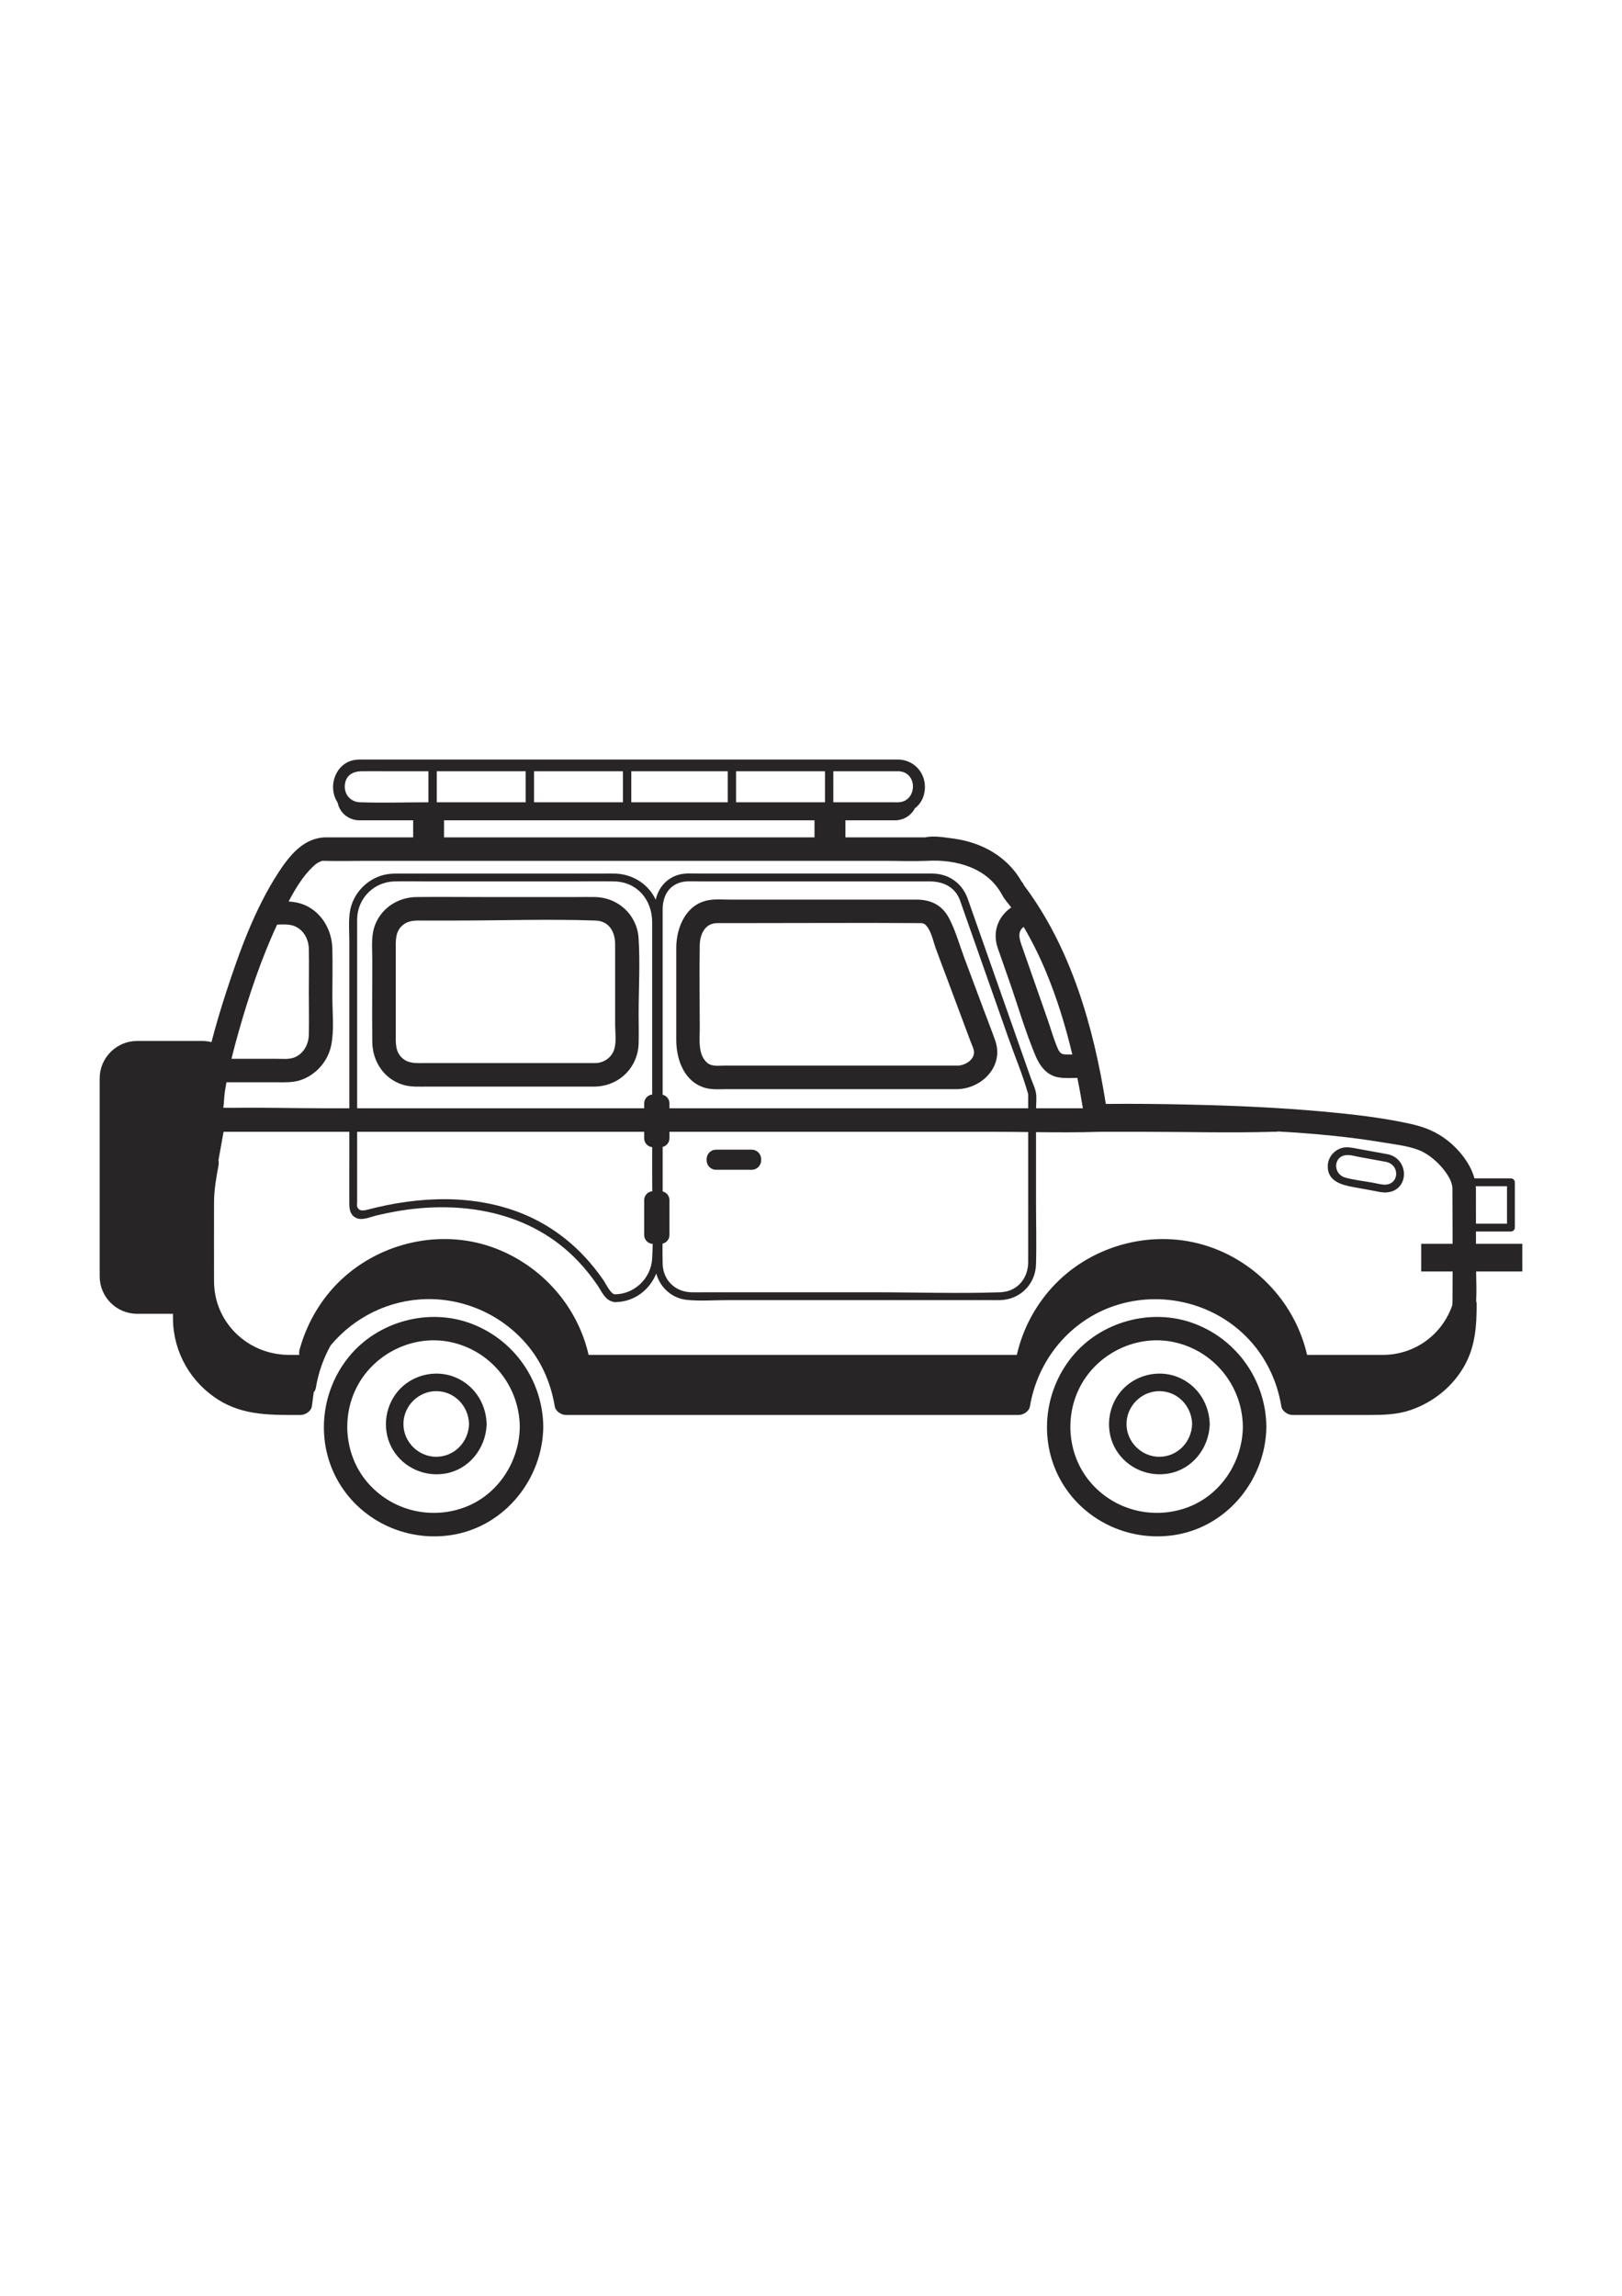 <?xml version="1.0" encoding="utf-8"?>
<!-- Generator: Adobe Illustrator 27.5.0, SVG Export Plug-In . SVG Version: 6.00 Build 0)  -->
<svg xmlns="http://www.w3.org/2000/svg" xmlns:xlink="http://www.w3.org/1999/xlink" viewBox="0 0 1122 1122" width="595" height="842" preserveAspectRatio="xMidYMid meet" data-scaled="true">
<g id="BG">
	<rect style="fill:#FFFFFF;" width="1122" height="1122"/>
</g>
<g id="Object">
	<g>
		<path style="fill:#272525;" d="M325.75,682.413c-29.5-11.012-64.434-1.437-84.325,22.908
			c-20.07,24.564-23.254,59.791-6.925,87.229c16.402,27.559,48.735,41.642,80.1,35.753c35.431-6.652,60.816-38.913,61.206-74.497
			C375.457,721.919,355.639,693.57,325.75,682.413z M320.757,809.777c-23.866,8.56-50.599,1.59-66.94-17.895
			c-16.038-19.123-17.989-47.268-5.283-68.617c12.621-21.206,38.122-32.993,62.466-28.149c28.073,5.586,48.241,30.139,48.553,58.69
			C359.286,778.254,344.118,801.398,320.757,809.777z"/>
		<path style="fill:#272525;" d="M313.93,719.233c-13.483-5.121-29.402-0.982-38.698,10.04c-9.528,11.295-11.083,27.914-3.36,40.628
			c7.605,12.518,22.277,18.833,36.599,16.204c16.153-2.965,27.328-17.308,28.13-33.299c0.031-0.292,0.05-0.592,0.042-0.91
			c0.01-0.391-0.018-0.758-0.067-1.11C335.807,736.701,327.302,724.312,313.93,719.233z M301.758,774.592
			c-12.367,0.03-22.726-10.329-22.696-22.696c0.03-12.386,10.289-22.696,22.696-22.696c12.62,0,22.383,10.32,22.695,22.696
			C324.14,764.297,314.379,774.561,301.758,774.592z"/>
		<path style="fill:#272525;" d="M825.939,682.413c-29.5-11.012-64.434-1.437-84.325,22.908
			c-20.07,24.564-23.254,59.791-6.925,87.229c16.402,27.559,48.735,41.642,80.1,35.753c35.431-6.652,60.816-38.913,61.206-74.497
			C875.646,721.919,855.828,693.57,825.939,682.413z M820.946,809.777c-23.866,8.56-50.599,1.59-66.94-17.895
			c-16.039-19.123-17.989-47.268-5.282-68.617c12.621-21.206,38.122-32.993,62.465-28.149c28.073,5.586,48.241,30.139,48.553,58.69
			C859.474,778.254,844.307,801.398,820.946,809.777z"/>
		<path style="fill:#272525;" d="M814.119,719.233c-13.483-5.121-29.402-0.982-38.699,10.04
			c-9.528,11.295-11.083,27.914-3.359,40.628c7.605,12.518,22.277,18.833,36.599,16.204c16.153-2.965,27.328-17.308,28.13-33.299
			c0.031-0.292,0.05-0.592,0.042-0.91c0.01-0.391-0.019-0.758-0.068-1.11C835.995,736.701,827.491,724.312,814.119,719.233z
			 M801.946,774.592c-12.367,0.03-22.726-10.329-22.696-22.696c0.03-12.386,10.288-22.696,22.696-22.696
			c12.62,0,22.383,10.32,22.696,22.696C824.328,764.297,814.568,774.561,801.946,774.592z"/>
		<path style="fill:#272525;" d="M1053.045,627.288h-32.06c-0.002-2.834-0.004-5.669-0.008-8.503c8.06,0,16.12,0,24.181,0
			c0.794,0,1.399-0.29,1.832-0.724c0.032-0.027,0.061-0.058,0.092-0.087c0.016-0.018,0.034-0.034,0.05-0.053
			c0.441-0.433,0.735-1.042,0.735-1.845c0-10.439,0-20.878,0-31.316c0-1.464-1.241-2.709-2.709-2.709c-8.407,0-16.814,0-25.221,0
			c-2.737-10.209-10.608-19.869-18.387-26.024c-8.12-6.425-16.532-9.659-26.534-11.829c-19.42-4.214-39.295-6.48-59.065-8.286
			c-30.87-2.819-61.878-4.206-92.88-4.867c-19.377-0.503-38.764-0.665-58.131-0.484c-8.442-53.25-24-107.956-56.816-151.476
			c-0.345-0.944-0.883-1.771-1.561-2.468c-6.04-10.69-15.807-19.027-26.999-23.979c-6.927-3.064-14.036-4.895-21.548-5.801
			c-4.519-0.544-12.212-1.973-17.783-0.634c-18.481,0-36.962,0-55.444,0v-11.777h34.287c6.034,0,11.27-3.405,13.777-8.312
			c3.092-2.375,5.402-5.735,6.384-9.88c2.836-11.967-5.086-23.193-17.415-23.862c-14.457,0-28.914,0-43.372,0
			c-33.834,0-67.669,0-101.504,0c-38.906,0-77.813,0-116.719,0c-29.58,0-59.16,0-88.741,0c-6.965,0-13.93,0-20.894,0
			c-2.602,0-5.139,0.053-7.673,0.853c-11.646,3.675-15.94,18.586-9.606,28.579c0.085,0.135,0.179,0.25,0.266,0.38
			c1.265,6.929,7.569,12.242,15.113,12.242h37.103v11.777c-8.749,0-17.497,0-26.246,0c-11.268,0-22.535,0-33.803,0
			c-15.445,0-25.335,12.337-33.152,24.347c-16.418,25.226-27.022,54.78-36.306,83.235c-3.667,11.239-7.043,22.585-9.998,34.035
			c-2.007-0.509-4.099-0.795-6.26-0.795H94.801c-14.215,0-25.846,11.631-25.846,25.845v136.98c0,14.215,11.631,25.845,25.846,25.845
			h24.839c0.008,1.255,0.009,2.511,0.023,3.766c0.251,22.875,12.345,43.887,31.759,55.941c17.52,10.879,36.718,10.279,56.456,10.279
			c3.221,0,7.302-2.5,7.836-5.966c0.489-3.177,0.837-6.46,1.299-9.728c0.736-0.854,1.261-1.851,1.441-2.947
			c1.712-10.435,5.223-20.396,10.246-29.444c16.293-19.616,40.577-31.587,66.399-32.047c27.301-0.486,53.533,11.748,70.694,32.997
			c9.593,11.88,15.468,26.176,17.954,41.169c0.575,3.466,4.542,5.966,7.837,5.966c35.316,0,70.631,0,105.947,0
			c56.219,0,112.438,0,168.657,0c12.81,0,25.621,0,38.431,0c3.255,0,7.262-2.501,7.836-5.966
			c5.353-32.285,27.914-59.631,59.274-69.792c31.585-10.234,66.995-1.943,90.42,21.67c13.052,13.156,21.191,29.896,24.213,48.122
			c0.575,3.466,4.542,5.966,7.836,5.966c17.654,0,35.308,0,52.963,0c9.735,0,19.366-0.239,28.711-3.446
			c15.569-5.342,29.057-16.19,37.144-30.598c7.536-13.427,8.432-27.5,8.432-42.479c0-0.85-0.117-1.636-0.328-2.357
			c0.309-6.767,0.102-13.631-0.034-20.378h31.96V627.288z M708.119,408.15c5.929,10.099,11.14,20.648,15.618,31.466
			c7.604,18.367,13.442,37.413,18.014,56.768c-1.847,0.039-3.692,0.043-5.498-0.107c-3.035-0.253-3.904-2.406-5.323-5.852
			c-2.377-5.769-4.078-11.969-6.145-17.875c-5.667-16.19-11.333-32.381-16.999-48.572C705.82,418.365,702.836,411.86,708.119,408.15
			z M576.442,300.5c14.217,0,28.435,0,42.652,0c0.909,0,1.819,0,2.728,0c13.114,0.712,12.796,20.659-0.126,21.455
			c-1.273,0.078-2.575,0-3.849,0c-7.434,0-14.868,0-22.302,0c-6.367,0-12.735,0-19.103,0V300.5z M509.17,300.5
			c17.693,0,35.385,0,53.077,0c2.808,0,5.616,0,8.424,0v21.455c-20.5,0-41.001,0-61.501,0V300.5z M563.425,334.427v11.777
			c-53.245,0-106.49,0-159.736,0c-32.176,0-64.353,0-96.529,0v-11.777H563.425z M436.679,300.5c7.739,0,15.479,0,23.218,0
			c14.5,0,29.001,0,43.502,0v21.455c-22.24,0-44.48,0-66.72,0V300.5z M369.407,300.5c20.5,0,41,0,61.501,0v21.455
			c-11.323,0-22.647,0-33.971,0c-9.177,0-18.354,0-27.53,0V300.5z M302.135,300.5c15.583,0,31.167,0,46.75,0
			c4.917,0,9.834,0,14.751,0v21.455c-20.5,0-41,0-61.501,0V300.5z M249.049,321.955c-7.588-0.238-12.094-6.993-10.079-14.276
			c1.42-5.135,6.031-7.097,10.856-7.18c5.967-0.102,11.945,0,17.912,0c9.542,0,19.085,0,28.627,0v21.46
			C280.616,321.985,264.787,322.448,249.049,321.955z M165.085,480.642c7.128-25.143,15.547-50.303,26.605-74.083
			c4.184-0.161,8.729-0.415,12.427,1.211c6.291,2.766,9.407,9.248,9.53,15.825c0.187,9.97,0,19.962,0,29.934
			c0,9.67,0.198,19.363,0,29.031c-0.138,6.762-3.6,13.387-10.186,15.907c-3.623,1.387-8.008,0.881-11.819,0.881
			c-10.506,0-21.013,0-31.519,0C161.642,493.075,163.328,486.841,165.085,480.642z M154.896,529.194
			c0.12-1.699,0.219-3.392,0.399-5.087c0.056-0.528,0.124-1.054,0.192-1.58c0.011-0.076,0.024-0.16,0.039-0.257
			c0.206-1.354,0.418-2.706,0.65-4.056c0.15-0.875,0.317-1.747,0.476-2.62c0.057,0.001,0.11,0.008,0.168,0.008
			c11.607,0,23.214,0,34.821,0c5.422,0,10.906,0.264,16.14-1.462c10.629-3.503,18.98-12.904,21.27-23.867
			c2.231-10.686,0.848-22.707,0.848-33.521c0-11.141,0.269-22.318,0-33.456c-0.283-11.706-5.951-22.99-16.34-28.902
			c-4.471-2.545-9.132-3.488-13.918-3.833c4.73-8.931,9.84-17.413,16.585-23.869c0.633-0.606,1.287-1.184,1.95-1.756
			c0.074-0.063,0.128-0.111,0.182-0.16c0.038-0.025,0.065-0.043,0.109-0.073c0.32-0.218,0.63-0.456,0.962-0.653
			c0.559-0.332,1.113-0.65,1.678-0.957c-0.306,0.206,0.958-0.305,1.583-0.579c0.094-0.041,0.166-0.076,0.235-0.11
			c0.113,0.021,0.255,0.039,0.462,0.052c0.243,0.016,0.49-0.006,0.734,0c9.437,0.251,18.917,0,28.356,0c45.95,0,91.901,0,137.851,0
			c54.232,0,108.463,0,162.695,0c19.803,0,39.607,0,59.41,0c9.359,0,18.815,0.394,28.169,0c0.288-0.012,0.574-0.03,0.857-0.054
			c-0.043,0.018-0.087,0.036-0.13,0.054c20.104-1.192,42.09,4.836,52.011,23.829c0.077,0.147,0.161,0.282,0.244,0.421
			c1.505,2.741,4.016,5.348,5.937,7.977c-8.989,6.191-13.268,16.675-9.333,28.114c2.591,7.53,5.262,15.034,7.892,22.55
			c5.993,17.124,11.111,34.998,18.135,51.732c3.04,7.243,7.754,13.696,15.959,15.11c4.25,0.732,8.75,0.44,13.093,0.359
			c1.399,6.986,2.659,13.997,3.789,21.02c-10.797,0-21.595,0-32.392,0c0.074-3.554,0.547-7.508-0.115-10.953
			c-0.679-3.53-2.52-7.161-3.71-10.541c-13.459-38.241-26.918-76.482-40.378-114.724c-1.105-3.139-2.21-6.278-3.314-9.417
			c-4.086-10.429-13.106-16.574-24.283-16.691c-4.75-0.05-9.502,0-14.252,0c-20.358,0-40.716,0-61.074,0
			c-21.888,0-43.775,0-65.663,0c-6.663,0-13.326,0-19.989,0c-4.431,0-9.174-0.414-13.482,0.581
			c-8.912,2.058-14.975,9.07-16.828,17.527c-0.23-0.503-0.477-1.004-0.744-1.503c-5.464-10.232-16.139-16.344-27.623-16.59
			c-2.438-0.052-4.883,0-7.321,0c-33.131,0-66.263,0-99.394,0c-13.499,0-26.998,0-40.497,0c-3.3,0-6.601-0.108-9.874,0.401
			c-11.611,1.805-21.41,10.302-25.018,21.463c-2.442,7.554-1.472,16.609-1.472,24.445c0,14.749,0,29.497,0,44.246
			c0,23.919,0,47.837,0,71.756c-2.012,0-4.024,0-6.036,0c-4.043,0-8.086,0-12.128,0c-20.75,0-41.626-0.602-62.41-0.287
			c-2.202-0.051-4.402-0.076-6.595-0.062C154.648,531.881,154.801,530.54,154.896,529.194z M458.387,591.099
			c0-10.266,0-20.532,0-30.798c2.685-0.655,4.696-3.081,4.696-5.96v-4.521c23.396,0,46.792,0,70.188,0c24.581,0,49.161,0,73.742,0
			c26.514,0,53.029,0,79.543,0c8.21,0,16.44,0.096,24.675,0.193c0,2.242,0,4.485,0,6.727c0,21.556,0,43.112,0,64.669
			c0,6.196,0.034,12.393,0,18.589c-0.062,11.381-7.616,20.414-19.366,20.825c-28.971,1.012-58.157,0-87.142,0
			c-38.808,0-77.616,0-116.423,0c-3.38,0-6.774,0.091-10.154,0c-11.091-0.298-19.401-8.333-19.759-19.491
			c-0.151-4.697-0.135-9.41-0.091-14.122c2.731-0.621,4.787-3.072,4.787-5.984V597.06
			C463.082,594.181,461.072,591.754,458.387,591.099z M711.231,524.61c-0.005,2.235,0,4.469,0,6.704c0,0.751,0,1.502,0,2.254
			c-3.367,0-6.733,0-10.1,0c-23.042,0-46.084,0-69.126,0c-25.97,0-51.939,0-77.908,0c-30.338,0-60.675,0-91.013,0v-3.394
			c0-2.879-2.011-5.305-4.696-5.96c0-11.157,0-22.314,0-33.471c0-31.558,0-63.116,0-94.674c0-7.899,3.127-15.298,11.09-18.294
			c4.341-1.633,9.404-1.114,14.028-1.114c15.936,0,31.873,0,47.809,0c37.194,0,74.388,0,111.583,0
			c9.186,0,17.421,3.515,21.025,12.714c11.219,31.874,22.437,63.749,33.655,95.623c4.49,12.758,9.937,25.542,13.577,38.575
			c0.044,0.16,0.075,0.231,0.096,0.257C711.24,523.965,711.232,524.201,711.231,524.61z M247.049,402.591
			c0.313-14.295,11.618-25.607,25.913-25.916c7.454-0.161,14.93,0,22.385,0c33.894,0,67.789,0,101.683,0
			c9.228,0,18.47-0.151,27.697,0c16.079,0.263,26.404,12.811,26.404,28.229c0,23.709,0,47.417,0,71.126c0,16.012,0,32.023,0,48.035
			c-3.093,0.309-5.529,2.938-5.529,6.109v3.394c-8.732,0-17.465,0-26.197,0c-14.218,0-28.435,0-42.652,0
			c-43.234,0-86.469,0-129.703,0c0-14.186,0-28.372,0-42.558c0-27.827,0-55.653,0-83.48
			C247.049,405.885,247.013,404.236,247.049,402.591z M247.049,598.653c0-3.953,0-7.906,0-11.86c0-12.324,0-24.648,0-36.972
			c36.293,0,72.585,0,108.878,0c12.829,0,25.658,0,38.486,0c17.063,0,34.126,0,51.188,0v4.521c0,3.171,2.437,5.799,5.529,6.109
			c0,7.294,0,14.587,0,21.881c0,2.863,0.032,5.737,0.074,8.616c-3.128,0.275-5.603,2.917-5.603,6.113v24.167
			c0,3.298,2.638,6.004,5.908,6.128c-0.079,3.499-0.198,6.991-0.418,10.466c-0.852,13.467-12.339,24.398-25.872,24.398
			c-2.977-0.382-6.217-7.518-7.825-9.838c-1.985-2.863-4.074-5.657-6.25-8.378c-3.975-4.974-8.297-9.672-12.959-14.011
			c-8.468-7.882-18.04-14.605-28.402-19.76c-18.866-9.387-39.865-13.568-60.856-13.774c-18.468-0.181-36.966,2.573-54.807,7.249
			c-2.838,0.744-5.986,1.176-7.071-2.25C246.808,600.693,247.049,599.448,247.049,598.653z M1004.743,666.726
			c-0.01,1.014-0.058,2.022-0.128,3.026c-6.942,20.253-25.67,34.073-47.322,34.363c-17.714,0-35.429,0-53.143,0
			c-7.945-34.912-34.267-63.783-68.414-75.077c-36.715-12.144-78.501-1.767-105.503,25.81
			c-13.296,13.578-22.654,30.77-26.851,49.267c-32.86,0-65.719,0-98.579,0c-55.412,0-110.824,0-166.236,0
			c-10.471,0-20.941,0-31.412,0c-7.618-33.517-32.069-61.212-64.244-73.586c-34.958-13.444-75.349-5.575-103.579,18.631
			c-15.568,13.349-26.654,31.483-32.07,51.207c-0.372,1.352-0.403,2.609-0.181,3.749c-2.598,0-5.197,0-7.795,0
			c-28.055-0.35-51.111-22.467-51.23-50.74c-0.077-18.217,0-36.435,0-54.652c0-8.748,1.515-17.069,3.098-25.652
			c0.218-1.179,0.196-2.417-0.037-3.612c1.18-6.547,2.359-13.093,3.539-19.639c18.079,0,36.157,0,54.236,0c3.202,0,6.406,0,9.608,0
			c7.71,0,15.421,0,23.131,0c0,6.688,0,13.376,0,20.063c0,10.008-0.083,20.02,0,30.028c0.035,4.118,0.963,8.087,5.356,9.743
			c4.026,1.518,9.275-0.945,13.272-1.906c4.339-1.044,8.708-1.967,13.101-2.757c45.591-8.199,93.909-0.289,126.822,34.623
			c4.757,5.045,9.087,10.471,13.004,16.19c3.243,4.734,5.224,10.357,11.046,11.652c0.292,0.109,0.614,0.181,0.985,0.181
			c0.293,0.038,0.552,0.02,0.795-0.021c13.097-0.322,23.367-8.547,27.939-19.741c2.72,9.73,10.862,17.223,21.488,18.241
			c9.256,0.887,18.893,0.126,28.172,0.126c20.605,0,41.21,0,61.815,0c39.426,0,78.851,0,118.277,0c2.728,0,5.468,0.075,8.196,0
			c13.764-0.377,24.356-10.979,24.747-24.732c0.409-14.322,0-28.716,0-43.043c0-16.131,0-32.262,0-48.392
			c14.824,0.166,29.659,0.269,44.427-0.254c0.35-0.013,0.702,0,1.053,0c9.565,0,19.129,0,28.694,0c29.83,0,59.826,0.922,89.645,0
			c0.4-0.013,0.802,0,1.202,0c0.913,0.055,1.741-0.026,2.494-0.206c24.009,1.365,47.988,3.523,71.635,7.438
			c8.235,1.363,17.535,2.365,25.37,5.313c5.286,1.989,10.385,5.932,14.285,9.955c3.91,4.032,9.162,10.864,9.243,16.715
			c0.01,12.749,0.085,25.501,0.126,38.252h-21.722v19.138h21.746C1004.84,653.193,1004.811,659.96,1004.743,666.726z
			 M1020.95,589.036c0-0.363-0.024-0.711-0.063-1.05c-0.01-0.173-0.018-0.345-0.031-0.518c7.198,0,14.395,0,21.593,0
			c0,8.633,0,17.266,0,25.898c-7.159,0-14.318,0-21.477,0C1020.963,605.257,1020.956,597.146,1020.95,589.036z"/>
		<path style="fill:#272525;" d="M961.162,565.659c-0.184-0.078-0.385-0.141-0.611-0.182c-7.441-1.362-14.883-2.725-22.324-4.087
			c-3.321-0.608-6.571-1.323-9.928-0.39c-5.501,1.529-9.633,6.491-9.835,12.251c-0.369,10.534,9.151,13.247,17.416,14.76
			c4.784,0.876,9.569,1.752,14.353,2.628c2.941,0.539,6.068,1.388,9.069,1.124C974.689,590.411,974.918,569.726,961.162,565.659z
			 M957.083,586.373c-2.396-0.175-4.84-0.854-7.198-1.286c-6.253-1.145-12.791-1.857-18.943-3.468
			c-9.575-2.507-8.714-15.997,1.622-15.715c2.359,0.065,4.828,0.82,7.136,1.243c6.47,1.185,12.941,2.369,19.411,3.554
			C968.967,573.181,967.618,587.143,957.083,586.373z"/>
		<path style="fill:#272525;" d="M495.312,576.105h24.693c3.576,0,6.501-2.926,6.501-6.501v-0.916c0-3.576-2.926-6.501-6.501-6.501
			h-24.693c-3.576,0-6.501,2.926-6.501,6.501v0.916C488.811,573.18,491.736,576.105,495.312,576.105z"/>
		<path style="fill:#272525;" d="M257.515,487.605c0.111,13.689,8.327,26.15,21.893,29.902c5.262,1.456,10.947,1.068,16.354,1.068
			c37.736,0,75.471,0,113.207,0c1,0,2.001,0,3.001,0c0.357,0,0.699-0.022,1.031-0.059c16.076-1.047,28.337-13.599,28.767-29.878
			c0.178-6.772,0-13.573,0-20.347c0-17.375,1.104-35.133-0.051-52.476c-1.063-15.967-14.002-27.902-29.858-28.319
			c-4.488-0.118-8.995,0-13.484,0c-21.069,0-42.139,0-63.208,0c-15.69,0-31.392-0.173-47.081,0
			c-13.325,0.148-25.323,8.234-29.293,21.216c-2.07,6.772-1.279,14.636-1.279,21.633
			C257.515,449.429,257.359,468.521,257.515,487.605z M279.043,406.569c4.234-3.238,9.093-2.82,14.049-2.82
			c7.231,0,14.463,0,21.694,0c32.328,0,64.876-1.14,97.185,0c9.51,0.335,13.544,7.966,13.544,16.44c0,8.262,0,16.523,0,24.785
			c0,10.251,0,20.502,0,30.753c0,5.191,0.926,11.544-0.487,16.634c-1.651,5.946-7.007,9.755-13.057,9.961
			c-32.243,0-64.485,0-96.728,0c-7.384,0-14.768,0-22.152,0c-4.956,0-9.816,0.419-14.049-2.82
			c-5.931-4.537-5.274-11.396-5.274-17.955c0-9.504,0-19.008,0-28.511c0-9.504,0-19.008,0-28.511
			C273.768,417.966,273.112,411.106,279.043,406.569z"/>
		<path style="fill:#272525;" d="M679.935,464.017c-4.302-11.506-8.603-23.013-12.905-34.519
			c-3.378-9.036-6.054-18.859-10.535-27.359c-4.869-9.233-12.688-12.877-22.656-12.877c-7.651,0-15.303,0-22.955,0
			c-24.976,0-49.951,0-74.927,0c-10.259,0-20.518,0-30.777,0c-4.988,0-10.34-0.487-15.279,0.435
			c-15.476,2.889-22.071,18.833-22.11,33.004c-0.029,10.52,0,21.04,0,31.561c0,10.662,0,21.324,0,31.986
			c0,13.747,5.556,29.253,20.245,33.289c4.747,1.304,10.18,0.805,15.055,0.805c8.89,0,17.781,0,26.671,0
			c43.326,0,86.651,0,129.977,0c0.946,0,1.893,0,2.839,0c0.383,0,0.747-0.028,1.102-0.07c16.705-1.231,30.773-16.573,24.728-33.588
			C685.709,479.086,682.758,471.568,679.935,464.017z M662.578,504.088c-35.41,0-70.82,0-106.229,0c-18.569,0-37.139,0-55.708,0
			c-3.847,0-8.243,0.719-11.37-1.928c-6.622-5.608-5.227-15.856-5.227-23.636c0-19.237-0.331-38.504,0-57.738
			c0.135-7.844,3.809-15.271,12.124-15.271c6.583,0,13.167,0,19.751,0c39.852,0,79.713-0.259,119.564,0
			c1.695,0.011,3.167-0.095,4.375,0.905c4.077,3.376,5.644,11.557,7.389,16.403c2.403,6.675,4.971,13.295,7.455,19.94
			c4.149,11.098,8.298,22.195,12.447,33.293c1.446,3.869,2.893,7.738,4.339,11.607c0.767,2.051,2.228,4.9,2.28,7.032
			C673.903,500.206,667.47,503.911,662.578,504.088z"/>
	</g>
</g>
</svg>
